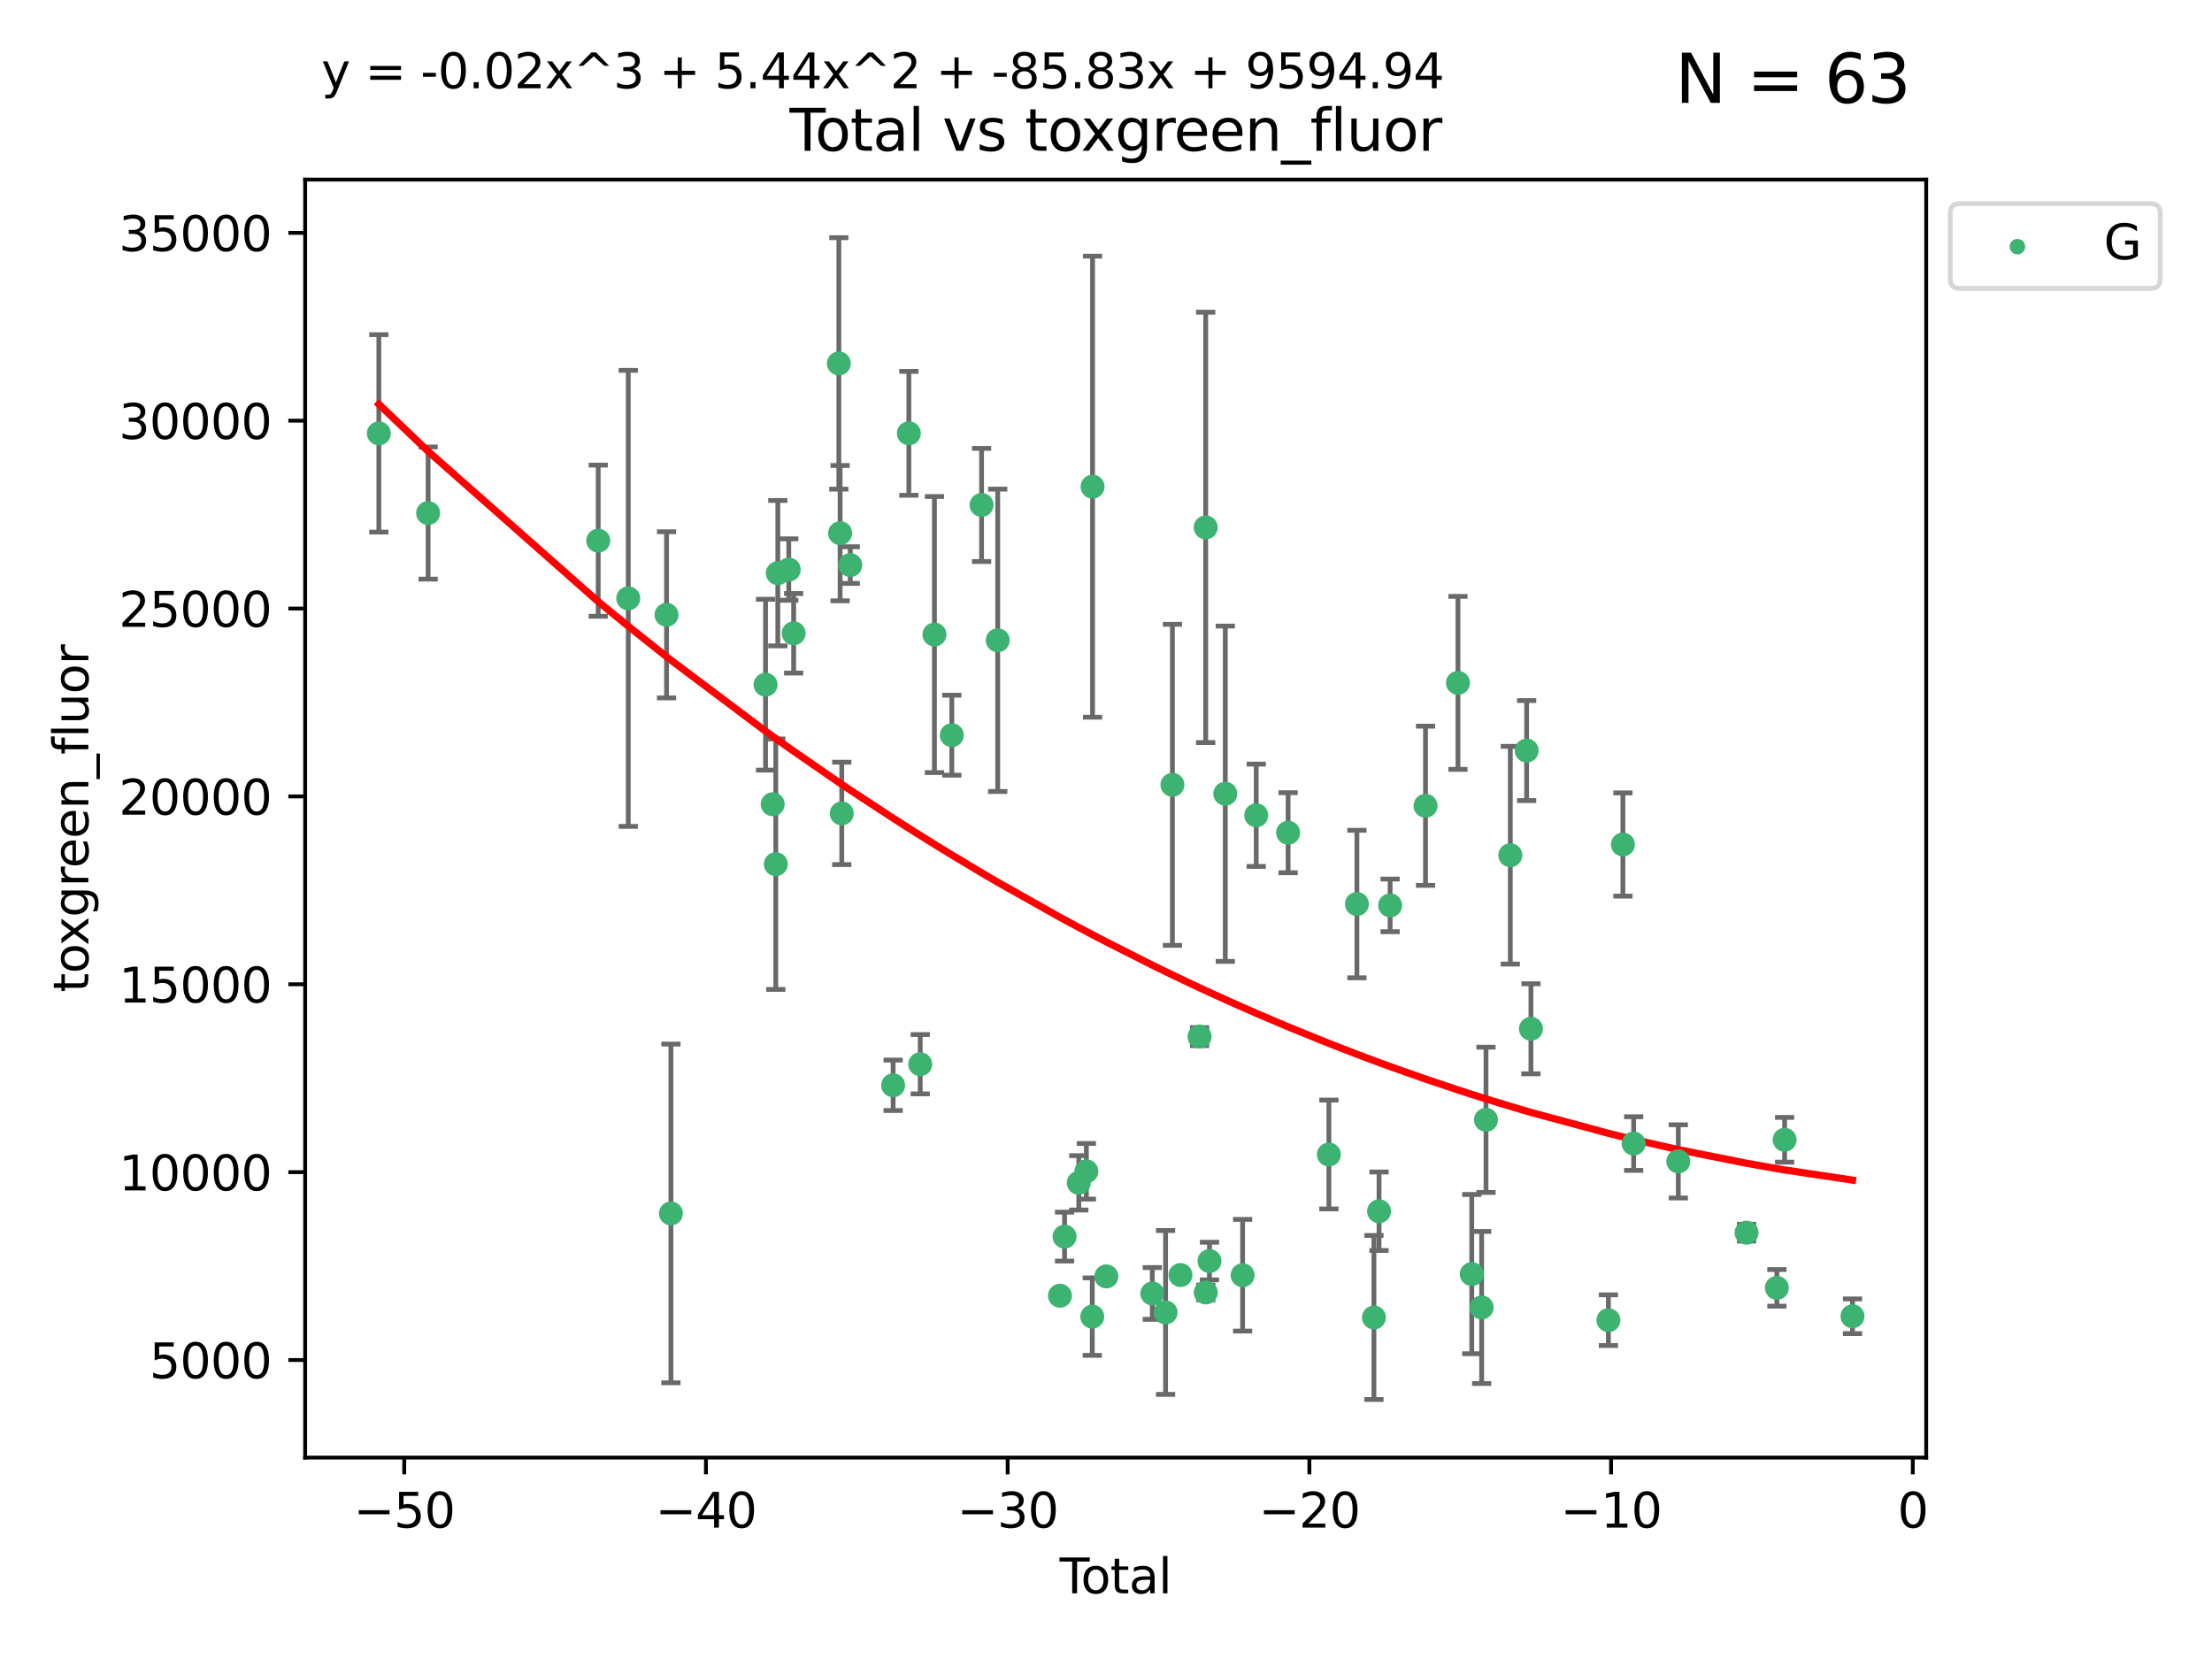 <?xml version="1.0" encoding="utf-8" standalone="no"?>
<!DOCTYPE svg PUBLIC "-//W3C//DTD SVG 1.1//EN"
  "http://www.w3.org/Graphics/SVG/1.1/DTD/svg11.dtd">
<svg xmlns:xlink="http://www.w3.org/1999/xlink" width="460.8pt" height="345.6pt" viewBox="0 0 460.8 345.6" xmlns="http://www.w3.org/2000/svg" version="1.1">
 <defs>
  <style type="text/css">*{stroke-linejoin: round; stroke-linecap: butt}</style>
 </defs>
 <g id="figure_1">
  <g id="patch_1">
   <path d="M 0 345.6 
L 460.8 345.6 
L 460.8 0 
L 0 0 
z
" style="fill: #ffffff"/>
  </g>
  <g id="axes_1">
   <g id="patch_2">
    <path d="M 63.571 303.64 
L 401.26 303.64 
L 401.26 37.411 
L 63.571 37.411 
z
" style="fill: #ffffff"/>
   </g>
   <g id="PathCollection_1">
    <defs>
     <path id="mfc318aa749" d="M 0 1.118 
C 0.297 1.118 0.581 1 0.791 0.791 
C 1 0.581 1.118 0.297 1.118 0 
C 1.118 -0.297 1 -0.581 0.791 -0.791 
C 0.581 -1 0.297 -1.118 0 -1.118 
C -0.297 -1.118 -0.581 -1 -0.791 -0.791 
C -1 -0.581 -1.118 -0.297 -1.118 0 
C -1.118 0.297 -1 0.581 -0.791 0.791 
C -0.581 1 -0.297 1.118 0 1.118 
z
" style="stroke: #3cb371"/>
    </defs>
    <g clip-path="url(#p9ca4745637)">
     <use xlink:href="#mfc318aa749" x="78.921" y="90.279" style="fill: #3cb371; stroke: #3cb371"/>
     <use xlink:href="#mfc318aa749" x="89.183" y="106.875" style="fill: #3cb371; stroke: #3cb371"/>
     <use xlink:href="#mfc318aa749" x="124.62" y="112.633" style="fill: #3cb371; stroke: #3cb371"/>
     <use xlink:href="#mfc318aa749" x="130.877" y="124.65" style="fill: #3cb371; stroke: #3cb371"/>
     <use xlink:href="#mfc318aa749" x="138.855" y="128.075" style="fill: #3cb371; stroke: #3cb371"/>
     <use xlink:href="#mfc318aa749" x="139.767" y="252.782" style="fill: #3cb371; stroke: #3cb371"/>
     <use xlink:href="#mfc318aa749" x="159.48" y="142.632" style="fill: #3cb371; stroke: #3cb371"/>
     <use xlink:href="#mfc318aa749" x="160.961" y="167.541" style="fill: #3cb371; stroke: #3cb371"/>
     <use xlink:href="#mfc318aa749" x="161.613" y="180.023" style="fill: #3cb371; stroke: #3cb371"/>
     <use xlink:href="#mfc318aa749" x="162.033" y="119.403" style="fill: #3cb371; stroke: #3cb371"/>
     <use xlink:href="#mfc318aa749" x="164.316" y="118.65" style="fill: #3cb371; stroke: #3cb371"/>
     <use xlink:href="#mfc318aa749" x="165.332" y="131.929" style="fill: #3cb371; stroke: #3cb371"/>
     <use xlink:href="#mfc318aa749" x="174.746" y="75.706" style="fill: #3cb371; stroke: #3cb371"/>
     <use xlink:href="#mfc318aa749" x="175.011" y="111.067" style="fill: #3cb371; stroke: #3cb371"/>
     <use xlink:href="#mfc318aa749" x="175.355" y="169.443" style="fill: #3cb371; stroke: #3cb371"/>
     <use xlink:href="#mfc318aa749" x="177.126" y="117.716" style="fill: #3cb371; stroke: #3cb371"/>
     <use xlink:href="#mfc318aa749" x="186.057" y="226.088" style="fill: #3cb371; stroke: #3cb371"/>
     <use xlink:href="#mfc318aa749" x="189.332" y="90.27" style="fill: #3cb371; stroke: #3cb371"/>
     <use xlink:href="#mfc318aa749" x="191.7" y="221.694" style="fill: #3cb371; stroke: #3cb371"/>
     <use xlink:href="#mfc318aa749" x="194.662" y="132.186" style="fill: #3cb371; stroke: #3cb371"/>
     <use xlink:href="#mfc318aa749" x="198.283" y="153.153" style="fill: #3cb371; stroke: #3cb371"/>
     <use xlink:href="#mfc318aa749" x="204.481" y="105.19" style="fill: #3cb371; stroke: #3cb371"/>
     <use xlink:href="#mfc318aa749" x="207.843" y="133.385" style="fill: #3cb371; stroke: #3cb371"/>
     <use xlink:href="#mfc318aa749" x="220.809" y="269.919" style="fill: #3cb371; stroke: #3cb371"/>
     <use xlink:href="#mfc318aa749" x="221.769" y="257.608" style="fill: #3cb371; stroke: #3cb371"/>
     <use xlink:href="#mfc318aa749" x="224.733" y="246.404" style="fill: #3cb371; stroke: #3cb371"/>
     <use xlink:href="#mfc318aa749" x="226.309" y="244.002" style="fill: #3cb371; stroke: #3cb371"/>
     <use xlink:href="#mfc318aa749" x="227.542" y="274.274" style="fill: #3cb371; stroke: #3cb371"/>
     <use xlink:href="#mfc318aa749" x="227.602" y="101.383" style="fill: #3cb371; stroke: #3cb371"/>
     <use xlink:href="#mfc318aa749" x="230.47" y="265.901" style="fill: #3cb371; stroke: #3cb371"/>
     <use xlink:href="#mfc318aa749" x="240.045" y="269.452" style="fill: #3cb371; stroke: #3cb371"/>
     <use xlink:href="#mfc318aa749" x="242.81" y="273.408" style="fill: #3cb371; stroke: #3cb371"/>
     <use xlink:href="#mfc318aa749" x="244.237" y="163.493" style="fill: #3cb371; stroke: #3cb371"/>
     <use xlink:href="#mfc318aa749" x="245.913" y="265.614" style="fill: #3cb371; stroke: #3cb371"/>
     <use xlink:href="#mfc318aa749" x="249.894" y="215.944" style="fill: #3cb371; stroke: #3cb371"/>
     <use xlink:href="#mfc318aa749" x="251.167" y="109.866" style="fill: #3cb371; stroke: #3cb371"/>
     <use xlink:href="#mfc318aa749" x="251.182" y="269.245" style="fill: #3cb371; stroke: #3cb371"/>
     <use xlink:href="#mfc318aa749" x="251.956" y="262.702" style="fill: #3cb371; stroke: #3cb371"/>
     <use xlink:href="#mfc318aa749" x="255.253" y="165.348" style="fill: #3cb371; stroke: #3cb371"/>
     <use xlink:href="#mfc318aa749" x="258.855" y="265.654" style="fill: #3cb371; stroke: #3cb371"/>
     <use xlink:href="#mfc318aa749" x="261.695" y="169.836" style="fill: #3cb371; stroke: #3cb371"/>
     <use xlink:href="#mfc318aa749" x="268.337" y="173.475" style="fill: #3cb371; stroke: #3cb371"/>
     <use xlink:href="#mfc318aa749" x="276.833" y="240.504" style="fill: #3cb371; stroke: #3cb371"/>
     <use xlink:href="#mfc318aa749" x="282.671" y="188.327" style="fill: #3cb371; stroke: #3cb371"/>
     <use xlink:href="#mfc318aa749" x="286.217" y="274.454" style="fill: #3cb371; stroke: #3cb371"/>
     <use xlink:href="#mfc318aa749" x="287.279" y="252.324" style="fill: #3cb371; stroke: #3cb371"/>
     <use xlink:href="#mfc318aa749" x="289.587" y="188.607" style="fill: #3cb371; stroke: #3cb371"/>
     <use xlink:href="#mfc318aa749" x="296.964" y="167.857" style="fill: #3cb371; stroke: #3cb371"/>
     <use xlink:href="#mfc318aa749" x="303.718" y="142.256" style="fill: #3cb371; stroke: #3cb371"/>
     <use xlink:href="#mfc318aa749" x="306.595" y="265.417" style="fill: #3cb371; stroke: #3cb371"/>
     <use xlink:href="#mfc318aa749" x="308.655" y="272.367" style="fill: #3cb371; stroke: #3cb371"/>
     <use xlink:href="#mfc318aa749" x="309.559" y="233.275" style="fill: #3cb371; stroke: #3cb371"/>
     <use xlink:href="#mfc318aa749" x="314.625" y="178.156" style="fill: #3cb371; stroke: #3cb371"/>
     <use xlink:href="#mfc318aa749" x="318.025" y="156.356" style="fill: #3cb371; stroke: #3cb371"/>
     <use xlink:href="#mfc318aa749" x="318.922" y="214.314" style="fill: #3cb371; stroke: #3cb371"/>
     <use xlink:href="#mfc318aa749" x="335.06" y="275.015" style="fill: #3cb371; stroke: #3cb371"/>
     <use xlink:href="#mfc318aa749" x="338.082" y="175.925" style="fill: #3cb371; stroke: #3cb371"/>
     <use xlink:href="#mfc318aa749" x="340.322" y="238.222" style="fill: #3cb371; stroke: #3cb371"/>
     <use xlink:href="#mfc318aa749" x="349.621" y="241.937" style="fill: #3cb371; stroke: #3cb371"/>
     <use xlink:href="#mfc318aa749" x="363.84" y="256.788" style="fill: #3cb371; stroke: #3cb371"/>
     <use xlink:href="#mfc318aa749" x="370.156" y="268.283" style="fill: #3cb371; stroke: #3cb371"/>
     <use xlink:href="#mfc318aa749" x="371.768" y="237.436" style="fill: #3cb371; stroke: #3cb371"/>
     <use xlink:href="#mfc318aa749" x="385.911" y="274.203" style="fill: #3cb371; stroke: #3cb371"/>
    </g>
   </g>
   <g id="matplotlib.axis_1">
    <g id="xtick_1">
     <g id="line2d_1">
      <defs>
       <path id="m6e2fc6067b" d="M 0 0 
L 0 3.5 
" style="stroke: #000000; stroke-width: 0.8"/>
      </defs>
      <g>
       <use xlink:href="#m6e2fc6067b" x="84.21" y="303.64" style="stroke: #000000; stroke-width: 0.8"/>
      </g>
     </g>
     <g id="text_1">
      <!-- −50 -->
      <g transform="translate(73.658 318.238)scale(0.1 -0.1)">
       <defs>
        <path id="DejaVuSans-2212" d="M 678 2272 
L 4684 2272 
L 4684 1741 
L 678 1741 
L 678 2272 
z
" transform="scale(0.016)"/>
        <path id="DejaVuSans-35" d="M 691 4666 
L 3169 4666 
L 3169 4134 
L 1269 4134 
L 1269 2991 
Q 1406 3038 1543 3061 
Q 1681 3084 1819 3084 
Q 2600 3084 3056 2656 
Q 3513 2228 3513 1497 
Q 3513 744 3044 326 
Q 2575 -91 1722 -91 
Q 1428 -91 1123 -41 
Q 819 9 494 109 
L 494 744 
Q 775 591 1075 516 
Q 1375 441 1709 441 
Q 2250 441 2565 725 
Q 2881 1009 2881 1497 
Q 2881 1984 2565 2268 
Q 2250 2553 1709 2553 
Q 1456 2553 1204 2497 
Q 953 2441 691 2322 
L 691 4666 
z
" transform="scale(0.016)"/>
        <path id="DejaVuSans-30" d="M 2034 4250 
Q 1547 4250 1301 3770 
Q 1056 3291 1056 2328 
Q 1056 1369 1301 889 
Q 1547 409 2034 409 
Q 2525 409 2770 889 
Q 3016 1369 3016 2328 
Q 3016 3291 2770 3770 
Q 2525 4250 2034 4250 
z
M 2034 4750 
Q 2819 4750 3233 4129 
Q 3647 3509 3647 2328 
Q 3647 1150 3233 529 
Q 2819 -91 2034 -91 
Q 1250 -91 836 529 
Q 422 1150 422 2328 
Q 422 3509 836 4129 
Q 1250 4750 2034 4750 
z
" transform="scale(0.016)"/>
       </defs>
       <use xlink:href="#DejaVuSans-2212"/>
       <use xlink:href="#DejaVuSans-35" x="83.789"/>
       <use xlink:href="#DejaVuSans-30" x="147.412"/>
      </g>
     </g>
    </g>
    <g id="xtick_2">
     <g id="line2d_2">
      <g>
       <use xlink:href="#m6e2fc6067b" x="147.062" y="303.64" style="stroke: #000000; stroke-width: 0.8"/>
      </g>
     </g>
     <g id="text_2">
      <!-- −40 -->
      <g transform="translate(136.51 318.238)scale(0.1 -0.1)">
       <defs>
        <path id="DejaVuSans-34" d="M 2419 4116 
L 825 1625 
L 2419 1625 
L 2419 4116 
z
M 2253 4666 
L 3047 4666 
L 3047 1625 
L 3713 1625 
L 3713 1100 
L 3047 1100 
L 3047 0 
L 2419 0 
L 2419 1100 
L 313 1100 
L 313 1709 
L 2253 4666 
z
" transform="scale(0.016)"/>
       </defs>
       <use xlink:href="#DejaVuSans-2212"/>
       <use xlink:href="#DejaVuSans-34" x="83.789"/>
       <use xlink:href="#DejaVuSans-30" x="147.412"/>
      </g>
     </g>
    </g>
    <g id="xtick_3">
     <g id="line2d_3">
      <g>
       <use xlink:href="#m6e2fc6067b" x="209.914" y="303.64" style="stroke: #000000; stroke-width: 0.8"/>
      </g>
     </g>
     <g id="text_3">
      <!-- −30 -->
      <g transform="translate(199.362 318.238)scale(0.1 -0.1)">
       <defs>
        <path id="DejaVuSans-33" d="M 2597 2516 
Q 3050 2419 3304 2112 
Q 3559 1806 3559 1356 
Q 3559 666 3084 287 
Q 2609 -91 1734 -91 
Q 1441 -91 1130 -33 
Q 819 25 488 141 
L 488 750 
Q 750 597 1062 519 
Q 1375 441 1716 441 
Q 2309 441 2620 675 
Q 2931 909 2931 1356 
Q 2931 1769 2642 2001 
Q 2353 2234 1838 2234 
L 1294 2234 
L 1294 2753 
L 1863 2753 
Q 2328 2753 2575 2939 
Q 2822 3125 2822 3475 
Q 2822 3834 2567 4026 
Q 2313 4219 1838 4219 
Q 1578 4219 1281 4162 
Q 984 4106 628 3988 
L 628 4550 
Q 988 4650 1302 4700 
Q 1616 4750 1894 4750 
Q 2613 4750 3031 4423 
Q 3450 4097 3450 3541 
Q 3450 3153 3228 2886 
Q 3006 2619 2597 2516 
z
" transform="scale(0.016)"/>
       </defs>
       <use xlink:href="#DejaVuSans-2212"/>
       <use xlink:href="#DejaVuSans-33" x="83.789"/>
       <use xlink:href="#DejaVuSans-30" x="147.412"/>
      </g>
     </g>
    </g>
    <g id="xtick_4">
     <g id="line2d_4">
      <g>
       <use xlink:href="#m6e2fc6067b" x="272.766" y="303.64" style="stroke: #000000; stroke-width: 0.8"/>
      </g>
     </g>
     <g id="text_4">
      <!-- −20 -->
      <g transform="translate(262.214 318.238)scale(0.1 -0.1)">
       <defs>
        <path id="DejaVuSans-32" d="M 1228 531 
L 3431 531 
L 3431 0 
L 469 0 
L 469 531 
Q 828 903 1448 1529 
Q 2069 2156 2228 2338 
Q 2531 2678 2651 2914 
Q 2772 3150 2772 3378 
Q 2772 3750 2511 3984 
Q 2250 4219 1831 4219 
Q 1534 4219 1204 4116 
Q 875 4013 500 3803 
L 500 4441 
Q 881 4594 1212 4672 
Q 1544 4750 1819 4750 
Q 2544 4750 2975 4387 
Q 3406 4025 3406 3419 
Q 3406 3131 3298 2873 
Q 3191 2616 2906 2266 
Q 2828 2175 2409 1742 
Q 1991 1309 1228 531 
z
" transform="scale(0.016)"/>
       </defs>
       <use xlink:href="#DejaVuSans-2212"/>
       <use xlink:href="#DejaVuSans-32" x="83.789"/>
       <use xlink:href="#DejaVuSans-30" x="147.412"/>
      </g>
     </g>
    </g>
    <g id="xtick_5">
     <g id="line2d_5">
      <g>
       <use xlink:href="#m6e2fc6067b" x="335.618" y="303.64" style="stroke: #000000; stroke-width: 0.8"/>
      </g>
     </g>
     <g id="text_5">
      <!-- −10 -->
      <g transform="translate(325.066 318.238)scale(0.1 -0.1)">
       <defs>
        <path id="DejaVuSans-31" d="M 794 531 
L 1825 531 
L 1825 4091 
L 703 3866 
L 703 4441 
L 1819 4666 
L 2450 4666 
L 2450 531 
L 3481 531 
L 3481 0 
L 794 0 
L 794 531 
z
" transform="scale(0.016)"/>
       </defs>
       <use xlink:href="#DejaVuSans-2212"/>
       <use xlink:href="#DejaVuSans-31" x="83.789"/>
       <use xlink:href="#DejaVuSans-30" x="147.412"/>
      </g>
     </g>
    </g>
    <g id="xtick_6">
     <g id="line2d_6">
      <g>
       <use xlink:href="#m6e2fc6067b" x="398.47" y="303.64" style="stroke: #000000; stroke-width: 0.8"/>
      </g>
     </g>
     <g id="text_6">
      <!-- 0 -->
      <g transform="translate(395.289 318.238)scale(0.1 -0.1)">
       <use xlink:href="#DejaVuSans-30"/>
      </g>
     </g>
    </g>
    <g id="text_7">
     <!-- Total -->
     <g transform="translate(220.739 331.917)scale(0.1 -0.1)">
      <defs>
       <path id="DejaVuSans-54" d="M -19 4666 
L 3928 4666 
L 3928 4134 
L 2272 4134 
L 2272 0 
L 1638 0 
L 1638 4134 
L -19 4134 
L -19 4666 
z
" transform="scale(0.016)"/>
       <path id="DejaVuSans-6f" d="M 1959 3097 
Q 1497 3097 1228 2736 
Q 959 2375 959 1747 
Q 959 1119 1226 758 
Q 1494 397 1959 397 
Q 2419 397 2687 759 
Q 2956 1122 2956 1747 
Q 2956 2369 2687 2733 
Q 2419 3097 1959 3097 
z
M 1959 3584 
Q 2709 3584 3137 3096 
Q 3566 2609 3566 1747 
Q 3566 888 3137 398 
Q 2709 -91 1959 -91 
Q 1206 -91 779 398 
Q 353 888 353 1747 
Q 353 2609 779 3096 
Q 1206 3584 1959 3584 
z
" transform="scale(0.016)"/>
       <path id="DejaVuSans-74" d="M 1172 4494 
L 1172 3500 
L 2356 3500 
L 2356 3053 
L 1172 3053 
L 1172 1153 
Q 1172 725 1289 603 
Q 1406 481 1766 481 
L 2356 481 
L 2356 0 
L 1766 0 
Q 1100 0 847 248 
Q 594 497 594 1153 
L 594 3053 
L 172 3053 
L 172 3500 
L 594 3500 
L 594 4494 
L 1172 4494 
z
" transform="scale(0.016)"/>
       <path id="DejaVuSans-61" d="M 2194 1759 
Q 1497 1759 1228 1600 
Q 959 1441 959 1056 
Q 959 750 1161 570 
Q 1363 391 1709 391 
Q 2188 391 2477 730 
Q 2766 1069 2766 1631 
L 2766 1759 
L 2194 1759 
z
M 3341 1997 
L 3341 0 
L 2766 0 
L 2766 531 
Q 2569 213 2275 61 
Q 1981 -91 1556 -91 
Q 1019 -91 701 211 
Q 384 513 384 1019 
Q 384 1609 779 1909 
Q 1175 2209 1959 2209 
L 2766 2209 
L 2766 2266 
Q 2766 2663 2505 2880 
Q 2244 3097 1772 3097 
Q 1472 3097 1187 3025 
Q 903 2953 641 2809 
L 641 3341 
Q 956 3463 1253 3523 
Q 1550 3584 1831 3584 
Q 2591 3584 2966 3190 
Q 3341 2797 3341 1997 
z
" transform="scale(0.016)"/>
       <path id="DejaVuSans-6c" d="M 603 4863 
L 1178 4863 
L 1178 0 
L 603 0 
L 603 4863 
z
" transform="scale(0.016)"/>
      </defs>
      <use xlink:href="#DejaVuSans-54"/>
      <use xlink:href="#DejaVuSans-6f" x="44.084"/>
      <use xlink:href="#DejaVuSans-74" x="105.266"/>
      <use xlink:href="#DejaVuSans-61" x="144.475"/>
      <use xlink:href="#DejaVuSans-6c" x="205.754"/>
     </g>
    </g>
   </g>
   <g id="matplotlib.axis_2">
    <g id="ytick_1">
     <g id="line2d_7">
      <defs>
       <path id="m1d8260d470" d="M 0 0 
L -3.5 0 
" style="stroke: #000000; stroke-width: 0.8"/>
      </defs>
      <g>
       <use xlink:href="#m1d8260d470" x="63.571" y="283.315" style="stroke: #000000; stroke-width: 0.8"/>
      </g>
     </g>
     <g id="text_8">
      <!-- 5000 -->
      <g transform="translate(31.121 287.114)scale(0.1 -0.1)">
       <use xlink:href="#DejaVuSans-35"/>
       <use xlink:href="#DejaVuSans-30" x="63.623"/>
       <use xlink:href="#DejaVuSans-30" x="127.246"/>
       <use xlink:href="#DejaVuSans-30" x="190.869"/>
      </g>
     </g>
    </g>
    <g id="ytick_2">
     <g id="line2d_8">
      <g>
       <use xlink:href="#m1d8260d470" x="63.571" y="244.179" style="stroke: #000000; stroke-width: 0.8"/>
      </g>
     </g>
     <g id="text_9">
      <!-- 10000 -->
      <g transform="translate(24.759 247.978)scale(0.1 -0.1)">
       <use xlink:href="#DejaVuSans-31"/>
       <use xlink:href="#DejaVuSans-30" x="63.623"/>
       <use xlink:href="#DejaVuSans-30" x="127.246"/>
       <use xlink:href="#DejaVuSans-30" x="190.869"/>
       <use xlink:href="#DejaVuSans-30" x="254.492"/>
      </g>
     </g>
    </g>
    <g id="ytick_3">
     <g id="line2d_9">
      <g>
       <use xlink:href="#m1d8260d470" x="63.571" y="205.044" style="stroke: #000000; stroke-width: 0.8"/>
      </g>
     </g>
     <g id="text_10">
      <!-- 15000 -->
      <g transform="translate(24.759 208.843)scale(0.1 -0.1)">
       <use xlink:href="#DejaVuSans-31"/>
       <use xlink:href="#DejaVuSans-35" x="63.623"/>
       <use xlink:href="#DejaVuSans-30" x="127.246"/>
       <use xlink:href="#DejaVuSans-30" x="190.869"/>
       <use xlink:href="#DejaVuSans-30" x="254.492"/>
      </g>
     </g>
    </g>
    <g id="ytick_4">
     <g id="line2d_10">
      <g>
       <use xlink:href="#m1d8260d470" x="63.571" y="165.908" style="stroke: #000000; stroke-width: 0.8"/>
      </g>
     </g>
     <g id="text_11">
      <!-- 20000 -->
      <g transform="translate(24.759 169.707)scale(0.1 -0.1)">
       <use xlink:href="#DejaVuSans-32"/>
       <use xlink:href="#DejaVuSans-30" x="63.623"/>
       <use xlink:href="#DejaVuSans-30" x="127.246"/>
       <use xlink:href="#DejaVuSans-30" x="190.869"/>
       <use xlink:href="#DejaVuSans-30" x="254.492"/>
      </g>
     </g>
    </g>
    <g id="ytick_5">
     <g id="line2d_11">
      <g>
       <use xlink:href="#m1d8260d470" x="63.571" y="126.773" style="stroke: #000000; stroke-width: 0.8"/>
      </g>
     </g>
     <g id="text_12">
      <!-- 25000 -->
      <g transform="translate(24.759 130.572)scale(0.1 -0.1)">
       <use xlink:href="#DejaVuSans-32"/>
       <use xlink:href="#DejaVuSans-35" x="63.623"/>
       <use xlink:href="#DejaVuSans-30" x="127.246"/>
       <use xlink:href="#DejaVuSans-30" x="190.869"/>
       <use xlink:href="#DejaVuSans-30" x="254.492"/>
      </g>
     </g>
    </g>
    <g id="ytick_6">
     <g id="line2d_12">
      <g>
       <use xlink:href="#m1d8260d470" x="63.571" y="87.637" style="stroke: #000000; stroke-width: 0.8"/>
      </g>
     </g>
     <g id="text_13">
      <!-- 30000 -->
      <g transform="translate(24.759 91.437)scale(0.1 -0.1)">
       <use xlink:href="#DejaVuSans-33"/>
       <use xlink:href="#DejaVuSans-30" x="63.623"/>
       <use xlink:href="#DejaVuSans-30" x="127.246"/>
       <use xlink:href="#DejaVuSans-30" x="190.869"/>
       <use xlink:href="#DejaVuSans-30" x="254.492"/>
      </g>
     </g>
    </g>
    <g id="ytick_7">
     <g id="line2d_13">
      <g>
       <use xlink:href="#m1d8260d470" x="63.571" y="48.502" style="stroke: #000000; stroke-width: 0.8"/>
      </g>
     </g>
     <g id="text_14">
      <!-- 35000 -->
      <g transform="translate(24.759 52.301)scale(0.1 -0.1)">
       <use xlink:href="#DejaVuSans-33"/>
       <use xlink:href="#DejaVuSans-35" x="63.623"/>
       <use xlink:href="#DejaVuSans-30" x="127.246"/>
       <use xlink:href="#DejaVuSans-30" x="190.869"/>
       <use xlink:href="#DejaVuSans-30" x="254.492"/>
      </g>
     </g>
    </g>
    <g id="text_15">
     <!-- toxgreen_fluor -->
     <g transform="translate(18.401 206.72)rotate(-90)scale(0.1 -0.1)">
      <defs>
       <path id="DejaVuSans-78" d="M 3513 3500 
L 2247 1797 
L 3578 0 
L 2900 0 
L 1881 1375 
L 863 0 
L 184 0 
L 1544 1831 
L 300 3500 
L 978 3500 
L 1906 2253 
L 2834 3500 
L 3513 3500 
z
" transform="scale(0.016)"/>
       <path id="DejaVuSans-67" d="M 2906 1791 
Q 2906 2416 2648 2759 
Q 2391 3103 1925 3103 
Q 1463 3103 1205 2759 
Q 947 2416 947 1791 
Q 947 1169 1205 825 
Q 1463 481 1925 481 
Q 2391 481 2648 825 
Q 2906 1169 2906 1791 
z
M 3481 434 
Q 3481 -459 3084 -895 
Q 2688 -1331 1869 -1331 
Q 1566 -1331 1297 -1286 
Q 1028 -1241 775 -1147 
L 775 -588 
Q 1028 -725 1275 -790 
Q 1522 -856 1778 -856 
Q 2344 -856 2625 -561 
Q 2906 -266 2906 331 
L 2906 616 
Q 2728 306 2450 153 
Q 2172 0 1784 0 
Q 1141 0 747 490 
Q 353 981 353 1791 
Q 353 2603 747 3093 
Q 1141 3584 1784 3584 
Q 2172 3584 2450 3431 
Q 2728 3278 2906 2969 
L 2906 3500 
L 3481 3500 
L 3481 434 
z
" transform="scale(0.016)"/>
       <path id="DejaVuSans-72" d="M 2631 2963 
Q 2534 3019 2420 3045 
Q 2306 3072 2169 3072 
Q 1681 3072 1420 2755 
Q 1159 2438 1159 1844 
L 1159 0 
L 581 0 
L 581 3500 
L 1159 3500 
L 1159 2956 
Q 1341 3275 1631 3429 
Q 1922 3584 2338 3584 
Q 2397 3584 2469 3576 
Q 2541 3569 2628 3553 
L 2631 2963 
z
" transform="scale(0.016)"/>
       <path id="DejaVuSans-65" d="M 3597 1894 
L 3597 1613 
L 953 1613 
Q 991 1019 1311 708 
Q 1631 397 2203 397 
Q 2534 397 2845 478 
Q 3156 559 3463 722 
L 3463 178 
Q 3153 47 2828 -22 
Q 2503 -91 2169 -91 
Q 1331 -91 842 396 
Q 353 884 353 1716 
Q 353 2575 817 3079 
Q 1281 3584 2069 3584 
Q 2775 3584 3186 3129 
Q 3597 2675 3597 1894 
z
M 3022 2063 
Q 3016 2534 2758 2815 
Q 2500 3097 2075 3097 
Q 1594 3097 1305 2825 
Q 1016 2553 972 2059 
L 3022 2063 
z
" transform="scale(0.016)"/>
       <path id="DejaVuSans-6e" d="M 3513 2113 
L 3513 0 
L 2938 0 
L 2938 2094 
Q 2938 2591 2744 2837 
Q 2550 3084 2163 3084 
Q 1697 3084 1428 2787 
Q 1159 2491 1159 1978 
L 1159 0 
L 581 0 
L 581 3500 
L 1159 3500 
L 1159 2956 
Q 1366 3272 1645 3428 
Q 1925 3584 2291 3584 
Q 2894 3584 3203 3211 
Q 3513 2838 3513 2113 
z
" transform="scale(0.016)"/>
       <path id="DejaVuSans-5f" d="M 3263 -1063 
L 3263 -1509 
L -63 -1509 
L -63 -1063 
L 3263 -1063 
z
" transform="scale(0.016)"/>
       <path id="DejaVuSans-66" d="M 2375 4863 
L 2375 4384 
L 1825 4384 
Q 1516 4384 1395 4259 
Q 1275 4134 1275 3809 
L 1275 3500 
L 2222 3500 
L 2222 3053 
L 1275 3053 
L 1275 0 
L 697 0 
L 697 3053 
L 147 3053 
L 147 3500 
L 697 3500 
L 697 3744 
Q 697 4328 969 4595 
Q 1241 4863 1831 4863 
L 2375 4863 
z
" transform="scale(0.016)"/>
       <path id="DejaVuSans-75" d="M 544 1381 
L 544 3500 
L 1119 3500 
L 1119 1403 
Q 1119 906 1312 657 
Q 1506 409 1894 409 
Q 2359 409 2629 706 
Q 2900 1003 2900 1516 
L 2900 3500 
L 3475 3500 
L 3475 0 
L 2900 0 
L 2900 538 
Q 2691 219 2414 64 
Q 2138 -91 1772 -91 
Q 1169 -91 856 284 
Q 544 659 544 1381 
z
M 1991 3584 
L 1991 3584 
z
" transform="scale(0.016)"/>
      </defs>
      <use xlink:href="#DejaVuSans-74"/>
      <use xlink:href="#DejaVuSans-6f" x="39.209"/>
      <use xlink:href="#DejaVuSans-78" x="97.266"/>
      <use xlink:href="#DejaVuSans-67" x="156.445"/>
      <use xlink:href="#DejaVuSans-72" x="219.922"/>
      <use xlink:href="#DejaVuSans-65" x="258.785"/>
      <use xlink:href="#DejaVuSans-65" x="320.309"/>
      <use xlink:href="#DejaVuSans-6e" x="381.832"/>
      <use xlink:href="#DejaVuSans-5f" x="445.211"/>
      <use xlink:href="#DejaVuSans-66" x="495.211"/>
      <use xlink:href="#DejaVuSans-6c" x="530.416"/>
      <use xlink:href="#DejaVuSans-75" x="558.199"/>
      <use xlink:href="#DejaVuSans-6f" x="621.578"/>
      <use xlink:href="#DejaVuSans-72" x="682.76"/>
     </g>
    </g>
   </g>
   <g id="LineCollection_1">
    <path d="M 78.921 110.842 
L 78.921 69.715 
" clip-path="url(#p9ca4745637)" style="fill: none; stroke: #696969"/>
    <path d="M 89.183 120.641 
L 89.183 93.109 
" clip-path="url(#p9ca4745637)" style="fill: none; stroke: #696969"/>
    <path d="M 124.62 128.376 
L 124.62 96.89 
" clip-path="url(#p9ca4745637)" style="fill: none; stroke: #696969"/>
    <path d="M 130.877 172.147 
L 130.877 77.152 
" clip-path="url(#p9ca4745637)" style="fill: none; stroke: #696969"/>
    <path d="M 138.855 145.385 
L 138.855 110.766 
" clip-path="url(#p9ca4745637)" style="fill: none; stroke: #696969"/>
    <path d="M 139.767 288.058 
L 139.767 217.505 
" clip-path="url(#p9ca4745637)" style="fill: none; stroke: #696969"/>
    <path d="M 159.48 160.426 
L 159.48 124.838 
" clip-path="url(#p9ca4745637)" style="fill: none; stroke: #696969"/>
    <path d="M 160.961 168.075 
L 160.961 167.006 
" clip-path="url(#p9ca4745637)" style="fill: none; stroke: #696969"/>
    <path d="M 161.613 206.115 
L 161.613 153.93 
" clip-path="url(#p9ca4745637)" style="fill: none; stroke: #696969"/>
    <path d="M 162.033 134.545 
L 162.033 104.261 
" clip-path="url(#p9ca4745637)" style="fill: none; stroke: #696969"/>
    <path d="M 164.316 125.049 
L 164.316 112.252 
" clip-path="url(#p9ca4745637)" style="fill: none; stroke: #696969"/>
    <path d="M 165.332 140.215 
L 165.332 123.643 
" clip-path="url(#p9ca4745637)" style="fill: none; stroke: #696969"/>
    <path d="M 174.746 101.899 
L 174.746 49.513 
" clip-path="url(#p9ca4745637)" style="fill: none; stroke: #696969"/>
    <path d="M 175.011 125.163 
L 175.011 96.971 
" clip-path="url(#p9ca4745637)" style="fill: none; stroke: #696969"/>
    <path d="M 175.355 180.107 
L 175.355 158.778 
" clip-path="url(#p9ca4745637)" style="fill: none; stroke: #696969"/>
    <path d="M 177.126 121.533 
L 177.126 113.899 
" clip-path="url(#p9ca4745637)" style="fill: none; stroke: #696969"/>
    <path d="M 186.057 231.343 
L 186.057 220.834 
" clip-path="url(#p9ca4745637)" style="fill: none; stroke: #696969"/>
    <path d="M 189.332 103.177 
L 189.332 77.364 
" clip-path="url(#p9ca4745637)" style="fill: none; stroke: #696969"/>
    <path d="M 191.7 227.876 
L 191.7 215.513 
" clip-path="url(#p9ca4745637)" style="fill: none; stroke: #696969"/>
    <path d="M 194.662 160.939 
L 194.662 103.433 
" clip-path="url(#p9ca4745637)" style="fill: none; stroke: #696969"/>
    <path d="M 198.283 161.481 
L 198.283 144.824 
" clip-path="url(#p9ca4745637)" style="fill: none; stroke: #696969"/>
    <path d="M 204.481 116.972 
L 204.481 93.408 
" clip-path="url(#p9ca4745637)" style="fill: none; stroke: #696969"/>
    <path d="M 207.843 164.88 
L 207.843 101.89 
" clip-path="url(#p9ca4745637)" style="fill: none; stroke: #696969"/>
    <path d="M 220.809 270.892 
L 220.809 268.945 
" clip-path="url(#p9ca4745637)" style="fill: none; stroke: #696969"/>
    <path d="M 221.769 262.7 
L 221.769 252.516 
" clip-path="url(#p9ca4745637)" style="fill: none; stroke: #696969"/>
    <path d="M 224.733 252.068 
L 224.733 240.74 
" clip-path="url(#p9ca4745637)" style="fill: none; stroke: #696969"/>
    <path d="M 226.309 249.797 
L 226.309 238.207 
" clip-path="url(#p9ca4745637)" style="fill: none; stroke: #696969"/>
    <path d="M 227.542 282.344 
L 227.542 266.204 
" clip-path="url(#p9ca4745637)" style="fill: none; stroke: #696969"/>
    <path d="M 227.602 149.407 
L 227.602 53.358 
" clip-path="url(#p9ca4745637)" style="fill: none; stroke: #696969"/>
    <path d="M 230.47 266.441 
L 230.47 265.361 
" clip-path="url(#p9ca4745637)" style="fill: none; stroke: #696969"/>
    <path d="M 240.045 274.845 
L 240.045 264.058 
" clip-path="url(#p9ca4745637)" style="fill: none; stroke: #696969"/>
    <path d="M 242.81 290.476 
L 242.81 256.339 
" clip-path="url(#p9ca4745637)" style="fill: none; stroke: #696969"/>
    <path d="M 244.237 196.937 
L 244.237 130.05 
" clip-path="url(#p9ca4745637)" style="fill: none; stroke: #696969"/>
    <path d="M 245.913 266.333 
L 245.913 264.895 
" clip-path="url(#p9ca4745637)" style="fill: none; stroke: #696969"/>
    <path d="M 249.894 217.822 
L 249.894 214.066 
" clip-path="url(#p9ca4745637)" style="fill: none; stroke: #696969"/>
    <path d="M 251.167 154.693 
L 251.167 65.039 
" clip-path="url(#p9ca4745637)" style="fill: none; stroke: #696969"/>
    <path d="M 251.182 270.788 
L 251.182 267.702 
" clip-path="url(#p9ca4745637)" style="fill: none; stroke: #696969"/>
    <path d="M 251.956 266.621 
L 251.956 258.782 
" clip-path="url(#p9ca4745637)" style="fill: none; stroke: #696969"/>
    <path d="M 255.253 200.278 
L 255.253 130.417 
" clip-path="url(#p9ca4745637)" style="fill: none; stroke: #696969"/>
    <path d="M 258.855 277.287 
L 258.855 254.022 
" clip-path="url(#p9ca4745637)" style="fill: none; stroke: #696969"/>
    <path d="M 261.695 180.493 
L 261.695 159.179 
" clip-path="url(#p9ca4745637)" style="fill: none; stroke: #696969"/>
    <path d="M 268.337 181.815 
L 268.337 165.134 
" clip-path="url(#p9ca4745637)" style="fill: none; stroke: #696969"/>
    <path d="M 276.833 251.835 
L 276.833 229.173 
" clip-path="url(#p9ca4745637)" style="fill: none; stroke: #696969"/>
    <path d="M 282.671 203.699 
L 282.671 172.956 
" clip-path="url(#p9ca4745637)" style="fill: none; stroke: #696969"/>
    <path d="M 286.217 291.539 
L 286.217 257.37 
" clip-path="url(#p9ca4745637)" style="fill: none; stroke: #696969"/>
    <path d="M 287.279 260.497 
L 287.279 244.151 
" clip-path="url(#p9ca4745637)" style="fill: none; stroke: #696969"/>
    <path d="M 289.587 194.089 
L 289.587 183.124 
" clip-path="url(#p9ca4745637)" style="fill: none; stroke: #696969"/>
    <path d="M 296.964 184.436 
L 296.964 151.279 
" clip-path="url(#p9ca4745637)" style="fill: none; stroke: #696969"/>
    <path d="M 303.718 160.271 
L 303.718 124.241 
" clip-path="url(#p9ca4745637)" style="fill: none; stroke: #696969"/>
    <path d="M 306.595 282 
L 306.595 248.833 
" clip-path="url(#p9ca4745637)" style="fill: none; stroke: #696969"/>
    <path d="M 308.655 288.206 
L 308.655 256.527 
" clip-path="url(#p9ca4745637)" style="fill: none; stroke: #696969"/>
    <path d="M 309.559 248.41 
L 309.559 218.14 
" clip-path="url(#p9ca4745637)" style="fill: none; stroke: #696969"/>
    <path d="M 314.625 200.835 
L 314.625 155.477 
" clip-path="url(#p9ca4745637)" style="fill: none; stroke: #696969"/>
    <path d="M 318.025 166.771 
L 318.025 145.941 
" clip-path="url(#p9ca4745637)" style="fill: none; stroke: #696969"/>
    <path d="M 318.922 223.693 
L 318.922 204.934 
" clip-path="url(#p9ca4745637)" style="fill: none; stroke: #696969"/>
    <path d="M 335.06 280.292 
L 335.06 269.738 
" clip-path="url(#p9ca4745637)" style="fill: none; stroke: #696969"/>
    <path d="M 338.082 186.677 
L 338.082 165.174 
" clip-path="url(#p9ca4745637)" style="fill: none; stroke: #696969"/>
    <path d="M 340.322 243.809 
L 340.322 232.636 
" clip-path="url(#p9ca4745637)" style="fill: none; stroke: #696969"/>
    <path d="M 349.621 249.561 
L 349.621 234.314 
" clip-path="url(#p9ca4745637)" style="fill: none; stroke: #696969"/>
    <path d="M 363.84 258.537 
L 363.84 255.039 
" clip-path="url(#p9ca4745637)" style="fill: none; stroke: #696969"/>
    <path d="M 370.156 272.1 
L 370.156 264.467 
" clip-path="url(#p9ca4745637)" style="fill: none; stroke: #696969"/>
    <path d="M 371.768 242.097 
L 371.768 232.776 
" clip-path="url(#p9ca4745637)" style="fill: none; stroke: #696969"/>
    <path d="M 385.911 277.818 
L 385.911 270.588 
" clip-path="url(#p9ca4745637)" style="fill: none; stroke: #696969"/>
   </g>
   <g id="line2d_14">
    <defs>
     <path id="m353ec7b12a" d="M 2 0 
L -2 -0 
" style="stroke: #696969"/>
    </defs>
    <g clip-path="url(#p9ca4745637)">
     <use xlink:href="#m353ec7b12a" x="78.921" y="110.842" style="fill: #696969; stroke: #696969"/>
     <use xlink:href="#m353ec7b12a" x="89.183" y="120.641" style="fill: #696969; stroke: #696969"/>
     <use xlink:href="#m353ec7b12a" x="124.62" y="128.376" style="fill: #696969; stroke: #696969"/>
     <use xlink:href="#m353ec7b12a" x="130.877" y="172.147" style="fill: #696969; stroke: #696969"/>
     <use xlink:href="#m353ec7b12a" x="138.855" y="145.385" style="fill: #696969; stroke: #696969"/>
     <use xlink:href="#m353ec7b12a" x="139.767" y="288.058" style="fill: #696969; stroke: #696969"/>
     <use xlink:href="#m353ec7b12a" x="159.48" y="160.426" style="fill: #696969; stroke: #696969"/>
     <use xlink:href="#m353ec7b12a" x="160.961" y="168.075" style="fill: #696969; stroke: #696969"/>
     <use xlink:href="#m353ec7b12a" x="161.613" y="206.115" style="fill: #696969; stroke: #696969"/>
     <use xlink:href="#m353ec7b12a" x="162.033" y="134.545" style="fill: #696969; stroke: #696969"/>
     <use xlink:href="#m353ec7b12a" x="164.316" y="125.049" style="fill: #696969; stroke: #696969"/>
     <use xlink:href="#m353ec7b12a" x="165.332" y="140.215" style="fill: #696969; stroke: #696969"/>
     <use xlink:href="#m353ec7b12a" x="174.746" y="101.899" style="fill: #696969; stroke: #696969"/>
     <use xlink:href="#m353ec7b12a" x="175.011" y="125.163" style="fill: #696969; stroke: #696969"/>
     <use xlink:href="#m353ec7b12a" x="175.355" y="180.107" style="fill: #696969; stroke: #696969"/>
     <use xlink:href="#m353ec7b12a" x="177.126" y="121.533" style="fill: #696969; stroke: #696969"/>
     <use xlink:href="#m353ec7b12a" x="186.057" y="231.343" style="fill: #696969; stroke: #696969"/>
     <use xlink:href="#m353ec7b12a" x="189.332" y="103.177" style="fill: #696969; stroke: #696969"/>
     <use xlink:href="#m353ec7b12a" x="191.7" y="227.876" style="fill: #696969; stroke: #696969"/>
     <use xlink:href="#m353ec7b12a" x="194.662" y="160.939" style="fill: #696969; stroke: #696969"/>
     <use xlink:href="#m353ec7b12a" x="198.283" y="161.481" style="fill: #696969; stroke: #696969"/>
     <use xlink:href="#m353ec7b12a" x="204.481" y="116.972" style="fill: #696969; stroke: #696969"/>
     <use xlink:href="#m353ec7b12a" x="207.843" y="164.88" style="fill: #696969; stroke: #696969"/>
     <use xlink:href="#m353ec7b12a" x="220.809" y="270.892" style="fill: #696969; stroke: #696969"/>
     <use xlink:href="#m353ec7b12a" x="221.769" y="262.7" style="fill: #696969; stroke: #696969"/>
     <use xlink:href="#m353ec7b12a" x="224.733" y="252.068" style="fill: #696969; stroke: #696969"/>
     <use xlink:href="#m353ec7b12a" x="226.309" y="249.797" style="fill: #696969; stroke: #696969"/>
     <use xlink:href="#m353ec7b12a" x="227.542" y="282.344" style="fill: #696969; stroke: #696969"/>
     <use xlink:href="#m353ec7b12a" x="227.602" y="149.407" style="fill: #696969; stroke: #696969"/>
     <use xlink:href="#m353ec7b12a" x="230.47" y="266.441" style="fill: #696969; stroke: #696969"/>
     <use xlink:href="#m353ec7b12a" x="240.045" y="274.845" style="fill: #696969; stroke: #696969"/>
     <use xlink:href="#m353ec7b12a" x="242.81" y="290.476" style="fill: #696969; stroke: #696969"/>
     <use xlink:href="#m353ec7b12a" x="244.237" y="196.937" style="fill: #696969; stroke: #696969"/>
     <use xlink:href="#m353ec7b12a" x="245.913" y="266.333" style="fill: #696969; stroke: #696969"/>
     <use xlink:href="#m353ec7b12a" x="249.894" y="217.822" style="fill: #696969; stroke: #696969"/>
     <use xlink:href="#m353ec7b12a" x="251.167" y="154.693" style="fill: #696969; stroke: #696969"/>
     <use xlink:href="#m353ec7b12a" x="251.182" y="270.788" style="fill: #696969; stroke: #696969"/>
     <use xlink:href="#m353ec7b12a" x="251.956" y="266.621" style="fill: #696969; stroke: #696969"/>
     <use xlink:href="#m353ec7b12a" x="255.253" y="200.278" style="fill: #696969; stroke: #696969"/>
     <use xlink:href="#m353ec7b12a" x="258.855" y="277.287" style="fill: #696969; stroke: #696969"/>
     <use xlink:href="#m353ec7b12a" x="261.695" y="180.493" style="fill: #696969; stroke: #696969"/>
     <use xlink:href="#m353ec7b12a" x="268.337" y="181.815" style="fill: #696969; stroke: #696969"/>
     <use xlink:href="#m353ec7b12a" x="276.833" y="251.835" style="fill: #696969; stroke: #696969"/>
     <use xlink:href="#m353ec7b12a" x="282.671" y="203.699" style="fill: #696969; stroke: #696969"/>
     <use xlink:href="#m353ec7b12a" x="286.217" y="291.539" style="fill: #696969; stroke: #696969"/>
     <use xlink:href="#m353ec7b12a" x="287.279" y="260.497" style="fill: #696969; stroke: #696969"/>
     <use xlink:href="#m353ec7b12a" x="289.587" y="194.089" style="fill: #696969; stroke: #696969"/>
     <use xlink:href="#m353ec7b12a" x="296.964" y="184.436" style="fill: #696969; stroke: #696969"/>
     <use xlink:href="#m353ec7b12a" x="303.718" y="160.271" style="fill: #696969; stroke: #696969"/>
     <use xlink:href="#m353ec7b12a" x="306.595" y="282" style="fill: #696969; stroke: #696969"/>
     <use xlink:href="#m353ec7b12a" x="308.655" y="288.206" style="fill: #696969; stroke: #696969"/>
     <use xlink:href="#m353ec7b12a" x="309.559" y="248.41" style="fill: #696969; stroke: #696969"/>
     <use xlink:href="#m353ec7b12a" x="314.625" y="200.835" style="fill: #696969; stroke: #696969"/>
     <use xlink:href="#m353ec7b12a" x="318.025" y="166.771" style="fill: #696969; stroke: #696969"/>
     <use xlink:href="#m353ec7b12a" x="318.922" y="223.693" style="fill: #696969; stroke: #696969"/>
     <use xlink:href="#m353ec7b12a" x="335.06" y="280.292" style="fill: #696969; stroke: #696969"/>
     <use xlink:href="#m353ec7b12a" x="338.082" y="186.677" style="fill: #696969; stroke: #696969"/>
     <use xlink:href="#m353ec7b12a" x="340.322" y="243.809" style="fill: #696969; stroke: #696969"/>
     <use xlink:href="#m353ec7b12a" x="349.621" y="249.561" style="fill: #696969; stroke: #696969"/>
     <use xlink:href="#m353ec7b12a" x="363.84" y="258.537" style="fill: #696969; stroke: #696969"/>
     <use xlink:href="#m353ec7b12a" x="370.156" y="272.1" style="fill: #696969; stroke: #696969"/>
     <use xlink:href="#m353ec7b12a" x="371.768" y="242.097" style="fill: #696969; stroke: #696969"/>
     <use xlink:href="#m353ec7b12a" x="385.911" y="277.818" style="fill: #696969; stroke: #696969"/>
    </g>
   </g>
   <g id="line2d_15">
    <g clip-path="url(#p9ca4745637)">
     <use xlink:href="#m353ec7b12a" x="78.921" y="69.715" style="fill: #696969; stroke: #696969"/>
     <use xlink:href="#m353ec7b12a" x="89.183" y="93.109" style="fill: #696969; stroke: #696969"/>
     <use xlink:href="#m353ec7b12a" x="124.62" y="96.89" style="fill: #696969; stroke: #696969"/>
     <use xlink:href="#m353ec7b12a" x="130.877" y="77.152" style="fill: #696969; stroke: #696969"/>
     <use xlink:href="#m353ec7b12a" x="138.855" y="110.766" style="fill: #696969; stroke: #696969"/>
     <use xlink:href="#m353ec7b12a" x="139.767" y="217.505" style="fill: #696969; stroke: #696969"/>
     <use xlink:href="#m353ec7b12a" x="159.48" y="124.838" style="fill: #696969; stroke: #696969"/>
     <use xlink:href="#m353ec7b12a" x="160.961" y="167.006" style="fill: #696969; stroke: #696969"/>
     <use xlink:href="#m353ec7b12a" x="161.613" y="153.93" style="fill: #696969; stroke: #696969"/>
     <use xlink:href="#m353ec7b12a" x="162.033" y="104.261" style="fill: #696969; stroke: #696969"/>
     <use xlink:href="#m353ec7b12a" x="164.316" y="112.252" style="fill: #696969; stroke: #696969"/>
     <use xlink:href="#m353ec7b12a" x="165.332" y="123.643" style="fill: #696969; stroke: #696969"/>
     <use xlink:href="#m353ec7b12a" x="174.746" y="49.513" style="fill: #696969; stroke: #696969"/>
     <use xlink:href="#m353ec7b12a" x="175.011" y="96.971" style="fill: #696969; stroke: #696969"/>
     <use xlink:href="#m353ec7b12a" x="175.355" y="158.778" style="fill: #696969; stroke: #696969"/>
     <use xlink:href="#m353ec7b12a" x="177.126" y="113.899" style="fill: #696969; stroke: #696969"/>
     <use xlink:href="#m353ec7b12a" x="186.057" y="220.834" style="fill: #696969; stroke: #696969"/>
     <use xlink:href="#m353ec7b12a" x="189.332" y="77.364" style="fill: #696969; stroke: #696969"/>
     <use xlink:href="#m353ec7b12a" x="191.7" y="215.513" style="fill: #696969; stroke: #696969"/>
     <use xlink:href="#m353ec7b12a" x="194.662" y="103.433" style="fill: #696969; stroke: #696969"/>
     <use xlink:href="#m353ec7b12a" x="198.283" y="144.824" style="fill: #696969; stroke: #696969"/>
     <use xlink:href="#m353ec7b12a" x="204.481" y="93.408" style="fill: #696969; stroke: #696969"/>
     <use xlink:href="#m353ec7b12a" x="207.843" y="101.89" style="fill: #696969; stroke: #696969"/>
     <use xlink:href="#m353ec7b12a" x="220.809" y="268.945" style="fill: #696969; stroke: #696969"/>
     <use xlink:href="#m353ec7b12a" x="221.769" y="252.516" style="fill: #696969; stroke: #696969"/>
     <use xlink:href="#m353ec7b12a" x="224.733" y="240.74" style="fill: #696969; stroke: #696969"/>
     <use xlink:href="#m353ec7b12a" x="226.309" y="238.207" style="fill: #696969; stroke: #696969"/>
     <use xlink:href="#m353ec7b12a" x="227.542" y="266.204" style="fill: #696969; stroke: #696969"/>
     <use xlink:href="#m353ec7b12a" x="227.602" y="53.358" style="fill: #696969; stroke: #696969"/>
     <use xlink:href="#m353ec7b12a" x="230.47" y="265.361" style="fill: #696969; stroke: #696969"/>
     <use xlink:href="#m353ec7b12a" x="240.045" y="264.058" style="fill: #696969; stroke: #696969"/>
     <use xlink:href="#m353ec7b12a" x="242.81" y="256.339" style="fill: #696969; stroke: #696969"/>
     <use xlink:href="#m353ec7b12a" x="244.237" y="130.05" style="fill: #696969; stroke: #696969"/>
     <use xlink:href="#m353ec7b12a" x="245.913" y="264.895" style="fill: #696969; stroke: #696969"/>
     <use xlink:href="#m353ec7b12a" x="249.894" y="214.066" style="fill: #696969; stroke: #696969"/>
     <use xlink:href="#m353ec7b12a" x="251.167" y="65.039" style="fill: #696969; stroke: #696969"/>
     <use xlink:href="#m353ec7b12a" x="251.182" y="267.702" style="fill: #696969; stroke: #696969"/>
     <use xlink:href="#m353ec7b12a" x="251.956" y="258.782" style="fill: #696969; stroke: #696969"/>
     <use xlink:href="#m353ec7b12a" x="255.253" y="130.417" style="fill: #696969; stroke: #696969"/>
     <use xlink:href="#m353ec7b12a" x="258.855" y="254.022" style="fill: #696969; stroke: #696969"/>
     <use xlink:href="#m353ec7b12a" x="261.695" y="159.179" style="fill: #696969; stroke: #696969"/>
     <use xlink:href="#m353ec7b12a" x="268.337" y="165.134" style="fill: #696969; stroke: #696969"/>
     <use xlink:href="#m353ec7b12a" x="276.833" y="229.173" style="fill: #696969; stroke: #696969"/>
     <use xlink:href="#m353ec7b12a" x="282.671" y="172.956" style="fill: #696969; stroke: #696969"/>
     <use xlink:href="#m353ec7b12a" x="286.217" y="257.37" style="fill: #696969; stroke: #696969"/>
     <use xlink:href="#m353ec7b12a" x="287.279" y="244.151" style="fill: #696969; stroke: #696969"/>
     <use xlink:href="#m353ec7b12a" x="289.587" y="183.124" style="fill: #696969; stroke: #696969"/>
     <use xlink:href="#m353ec7b12a" x="296.964" y="151.279" style="fill: #696969; stroke: #696969"/>
     <use xlink:href="#m353ec7b12a" x="303.718" y="124.241" style="fill: #696969; stroke: #696969"/>
     <use xlink:href="#m353ec7b12a" x="306.595" y="248.833" style="fill: #696969; stroke: #696969"/>
     <use xlink:href="#m353ec7b12a" x="308.655" y="256.527" style="fill: #696969; stroke: #696969"/>
     <use xlink:href="#m353ec7b12a" x="309.559" y="218.14" style="fill: #696969; stroke: #696969"/>
     <use xlink:href="#m353ec7b12a" x="314.625" y="155.477" style="fill: #696969; stroke: #696969"/>
     <use xlink:href="#m353ec7b12a" x="318.025" y="145.941" style="fill: #696969; stroke: #696969"/>
     <use xlink:href="#m353ec7b12a" x="318.922" y="204.934" style="fill: #696969; stroke: #696969"/>
     <use xlink:href="#m353ec7b12a" x="335.06" y="269.738" style="fill: #696969; stroke: #696969"/>
     <use xlink:href="#m353ec7b12a" x="338.082" y="165.174" style="fill: #696969; stroke: #696969"/>
     <use xlink:href="#m353ec7b12a" x="340.322" y="232.636" style="fill: #696969; stroke: #696969"/>
     <use xlink:href="#m353ec7b12a" x="349.621" y="234.314" style="fill: #696969; stroke: #696969"/>
     <use xlink:href="#m353ec7b12a" x="363.84" y="255.039" style="fill: #696969; stroke: #696969"/>
     <use xlink:href="#m353ec7b12a" x="370.156" y="264.467" style="fill: #696969; stroke: #696969"/>
     <use xlink:href="#m353ec7b12a" x="371.768" y="232.776" style="fill: #696969; stroke: #696969"/>
     <use xlink:href="#m353ec7b12a" x="385.911" y="270.588" style="fill: #696969; stroke: #696969"/>
    </g>
   </g>
   <g id="line2d_16">
    <path d="M 78.921 84.203 
L 89.183 94.021 
L 124.62 125.331 
L 130.877 130.449 
L 138.855 136.799 
L 139.767 137.513 
L 159.48 152.32 
L 160.961 153.386 
L 161.613 153.852 
L 162.033 154.152 
L 164.316 155.775 
L 165.332 156.491 
L 174.746 162.988 
L 175.011 163.167 
L 175.355 163.399 
L 177.126 164.589 
L 186.057 170.451 
L 189.332 172.542 
L 191.7 174.035 
L 194.662 175.88 
L 198.283 178.1 
L 204.481 181.816 
L 207.843 183.785 
L 220.809 191.083 
L 221.769 191.605 
L 224.733 193.2 
L 226.309 194.038 
L 227.542 194.689 
L 227.602 194.72 
L 230.47 196.218 
L 240.045 201.054 
L 242.81 202.405 
L 244.237 203.094 
L 245.913 203.895 
L 249.894 205.77 
L 251.167 206.361 
L 251.182 206.368 
L 251.956 206.725 
L 255.253 208.227 
L 258.855 209.836 
L 261.695 211.08 
L 268.337 213.906 
L 276.833 217.355 
L 282.671 219.616 
L 286.217 220.947 
L 287.279 221.34 
L 289.587 222.183 
L 296.964 224.786 
L 303.718 227.05 
L 306.595 227.98 
L 308.655 228.633 
L 309.559 228.917 
L 314.625 230.467 
L 318.025 231.473 
L 318.922 231.733 
L 335.06 236.089 
L 338.082 236.836 
L 340.322 237.375 
L 349.621 239.488 
L 363.84 242.331 
L 370.156 243.446 
L 371.768 243.716 
L 385.911 245.836 
" clip-path="url(#p9ca4745637)" style="fill: none; stroke: #ff0000; stroke-width: 1.5; stroke-linecap: square"/>
   </g>
   <g id="line2d_17">
    <defs>
     <path id="m7a0068672d" d="M 0 2 
C 0.53 2 1.039 1.789 1.414 1.414 
C 1.789 1.039 2 0.53 2 0 
C 2 -0.53 1.789 -1.039 1.414 -1.414 
C 1.039 -1.789 0.53 -2 0 -2 
C -0.53 -2 -1.039 -1.789 -1.414 -1.414 
C -1.789 -1.039 -2 -0.53 -2 0 
C -2 0.53 -1.789 1.039 -1.414 1.414 
C -1.039 1.789 -0.53 2 0 2 
z
" style="stroke: #3cb371"/>
    </defs>
    <g clip-path="url(#p9ca4745637)">
     <use xlink:href="#m7a0068672d" x="78.921" y="90.279" style="fill: #3cb371; stroke: #3cb371"/>
     <use xlink:href="#m7a0068672d" x="89.183" y="106.875" style="fill: #3cb371; stroke: #3cb371"/>
     <use xlink:href="#m7a0068672d" x="124.62" y="112.633" style="fill: #3cb371; stroke: #3cb371"/>
     <use xlink:href="#m7a0068672d" x="130.877" y="124.65" style="fill: #3cb371; stroke: #3cb371"/>
     <use xlink:href="#m7a0068672d" x="138.855" y="128.075" style="fill: #3cb371; stroke: #3cb371"/>
     <use xlink:href="#m7a0068672d" x="139.767" y="252.782" style="fill: #3cb371; stroke: #3cb371"/>
     <use xlink:href="#m7a0068672d" x="159.48" y="142.632" style="fill: #3cb371; stroke: #3cb371"/>
     <use xlink:href="#m7a0068672d" x="160.961" y="167.541" style="fill: #3cb371; stroke: #3cb371"/>
     <use xlink:href="#m7a0068672d" x="161.613" y="180.023" style="fill: #3cb371; stroke: #3cb371"/>
     <use xlink:href="#m7a0068672d" x="162.033" y="119.403" style="fill: #3cb371; stroke: #3cb371"/>
     <use xlink:href="#m7a0068672d" x="164.316" y="118.65" style="fill: #3cb371; stroke: #3cb371"/>
     <use xlink:href="#m7a0068672d" x="165.332" y="131.929" style="fill: #3cb371; stroke: #3cb371"/>
     <use xlink:href="#m7a0068672d" x="174.746" y="75.706" style="fill: #3cb371; stroke: #3cb371"/>
     <use xlink:href="#m7a0068672d" x="175.011" y="111.067" style="fill: #3cb371; stroke: #3cb371"/>
     <use xlink:href="#m7a0068672d" x="175.355" y="169.443" style="fill: #3cb371; stroke: #3cb371"/>
     <use xlink:href="#m7a0068672d" x="177.126" y="117.716" style="fill: #3cb371; stroke: #3cb371"/>
     <use xlink:href="#m7a0068672d" x="186.057" y="226.088" style="fill: #3cb371; stroke: #3cb371"/>
     <use xlink:href="#m7a0068672d" x="189.332" y="90.27" style="fill: #3cb371; stroke: #3cb371"/>
     <use xlink:href="#m7a0068672d" x="191.7" y="221.694" style="fill: #3cb371; stroke: #3cb371"/>
     <use xlink:href="#m7a0068672d" x="194.662" y="132.186" style="fill: #3cb371; stroke: #3cb371"/>
     <use xlink:href="#m7a0068672d" x="198.283" y="153.153" style="fill: #3cb371; stroke: #3cb371"/>
     <use xlink:href="#m7a0068672d" x="204.481" y="105.19" style="fill: #3cb371; stroke: #3cb371"/>
     <use xlink:href="#m7a0068672d" x="207.843" y="133.385" style="fill: #3cb371; stroke: #3cb371"/>
     <use xlink:href="#m7a0068672d" x="220.809" y="269.919" style="fill: #3cb371; stroke: #3cb371"/>
     <use xlink:href="#m7a0068672d" x="221.769" y="257.608" style="fill: #3cb371; stroke: #3cb371"/>
     <use xlink:href="#m7a0068672d" x="224.733" y="246.404" style="fill: #3cb371; stroke: #3cb371"/>
     <use xlink:href="#m7a0068672d" x="226.309" y="244.002" style="fill: #3cb371; stroke: #3cb371"/>
     <use xlink:href="#m7a0068672d" x="227.542" y="274.274" style="fill: #3cb371; stroke: #3cb371"/>
     <use xlink:href="#m7a0068672d" x="227.602" y="101.383" style="fill: #3cb371; stroke: #3cb371"/>
     <use xlink:href="#m7a0068672d" x="230.47" y="265.901" style="fill: #3cb371; stroke: #3cb371"/>
     <use xlink:href="#m7a0068672d" x="240.045" y="269.452" style="fill: #3cb371; stroke: #3cb371"/>
     <use xlink:href="#m7a0068672d" x="242.81" y="273.408" style="fill: #3cb371; stroke: #3cb371"/>
     <use xlink:href="#m7a0068672d" x="244.237" y="163.493" style="fill: #3cb371; stroke: #3cb371"/>
     <use xlink:href="#m7a0068672d" x="245.913" y="265.614" style="fill: #3cb371; stroke: #3cb371"/>
     <use xlink:href="#m7a0068672d" x="249.894" y="215.944" style="fill: #3cb371; stroke: #3cb371"/>
     <use xlink:href="#m7a0068672d" x="251.167" y="109.866" style="fill: #3cb371; stroke: #3cb371"/>
     <use xlink:href="#m7a0068672d" x="251.182" y="269.245" style="fill: #3cb371; stroke: #3cb371"/>
     <use xlink:href="#m7a0068672d" x="251.956" y="262.702" style="fill: #3cb371; stroke: #3cb371"/>
     <use xlink:href="#m7a0068672d" x="255.253" y="165.348" style="fill: #3cb371; stroke: #3cb371"/>
     <use xlink:href="#m7a0068672d" x="258.855" y="265.654" style="fill: #3cb371; stroke: #3cb371"/>
     <use xlink:href="#m7a0068672d" x="261.695" y="169.836" style="fill: #3cb371; stroke: #3cb371"/>
     <use xlink:href="#m7a0068672d" x="268.337" y="173.475" style="fill: #3cb371; stroke: #3cb371"/>
     <use xlink:href="#m7a0068672d" x="276.833" y="240.504" style="fill: #3cb371; stroke: #3cb371"/>
     <use xlink:href="#m7a0068672d" x="282.671" y="188.327" style="fill: #3cb371; stroke: #3cb371"/>
     <use xlink:href="#m7a0068672d" x="286.217" y="274.454" style="fill: #3cb371; stroke: #3cb371"/>
     <use xlink:href="#m7a0068672d" x="287.279" y="252.324" style="fill: #3cb371; stroke: #3cb371"/>
     <use xlink:href="#m7a0068672d" x="289.587" y="188.607" style="fill: #3cb371; stroke: #3cb371"/>
     <use xlink:href="#m7a0068672d" x="296.964" y="167.857" style="fill: #3cb371; stroke: #3cb371"/>
     <use xlink:href="#m7a0068672d" x="303.718" y="142.256" style="fill: #3cb371; stroke: #3cb371"/>
     <use xlink:href="#m7a0068672d" x="306.595" y="265.417" style="fill: #3cb371; stroke: #3cb371"/>
     <use xlink:href="#m7a0068672d" x="308.655" y="272.367" style="fill: #3cb371; stroke: #3cb371"/>
     <use xlink:href="#m7a0068672d" x="309.559" y="233.275" style="fill: #3cb371; stroke: #3cb371"/>
     <use xlink:href="#m7a0068672d" x="314.625" y="178.156" style="fill: #3cb371; stroke: #3cb371"/>
     <use xlink:href="#m7a0068672d" x="318.025" y="156.356" style="fill: #3cb371; stroke: #3cb371"/>
     <use xlink:href="#m7a0068672d" x="318.922" y="214.314" style="fill: #3cb371; stroke: #3cb371"/>
     <use xlink:href="#m7a0068672d" x="335.06" y="275.015" style="fill: #3cb371; stroke: #3cb371"/>
     <use xlink:href="#m7a0068672d" x="338.082" y="175.925" style="fill: #3cb371; stroke: #3cb371"/>
     <use xlink:href="#m7a0068672d" x="340.322" y="238.222" style="fill: #3cb371; stroke: #3cb371"/>
     <use xlink:href="#m7a0068672d" x="349.621" y="241.937" style="fill: #3cb371; stroke: #3cb371"/>
     <use xlink:href="#m7a0068672d" x="363.84" y="256.788" style="fill: #3cb371; stroke: #3cb371"/>
     <use xlink:href="#m7a0068672d" x="370.156" y="268.283" style="fill: #3cb371; stroke: #3cb371"/>
     <use xlink:href="#m7a0068672d" x="371.768" y="237.436" style="fill: #3cb371; stroke: #3cb371"/>
     <use xlink:href="#m7a0068672d" x="385.911" y="274.203" style="fill: #3cb371; stroke: #3cb371"/>
    </g>
   </g>
   <g id="patch_3">
    <path d="M 63.571 303.64 
L 63.571 37.411 
" style="fill: none; stroke: #000000; stroke-width: 0.8; stroke-linejoin: miter; stroke-linecap: square"/>
   </g>
   <g id="patch_4">
    <path d="M 401.26 303.64 
L 401.26 37.411 
" style="fill: none; stroke: #000000; stroke-width: 0.8; stroke-linejoin: miter; stroke-linecap: square"/>
   </g>
   <g id="patch_5">
    <path d="M 63.571 303.64 
L 401.26 303.64 
" style="fill: none; stroke: #000000; stroke-width: 0.8; stroke-linejoin: miter; stroke-linecap: square"/>
   </g>
   <g id="patch_6">
    <path d="M 63.571 37.411 
L 401.26 37.411 
" style="fill: none; stroke: #000000; stroke-width: 0.8; stroke-linejoin: miter; stroke-linecap: square"/>
   </g>
   <g id="text_16">
    <!-- N = 63 -->
    <g transform="translate(348.964 21.426)scale(0.14 -0.14)">
     <defs>
      <path id="DejaVuSans-4e" d="M 628 4666 
L 1478 4666 
L 3547 763 
L 3547 4666 
L 4159 4666 
L 4159 0 
L 3309 0 
L 1241 3903 
L 1241 0 
L 628 0 
L 628 4666 
z
" transform="scale(0.016)"/>
      <path id="DejaVuSans-20" transform="scale(0.016)"/>
      <path id="DejaVuSans-3d" d="M 678 2906 
L 4684 2906 
L 4684 2381 
L 678 2381 
L 678 2906 
z
M 678 1631 
L 4684 1631 
L 4684 1100 
L 678 1100 
L 678 1631 
z
" transform="scale(0.016)"/>
      <path id="DejaVuSans-36" d="M 2113 2584 
Q 1688 2584 1439 2293 
Q 1191 2003 1191 1497 
Q 1191 994 1439 701 
Q 1688 409 2113 409 
Q 2538 409 2786 701 
Q 3034 994 3034 1497 
Q 3034 2003 2786 2293 
Q 2538 2584 2113 2584 
z
M 3366 4563 
L 3366 3988 
Q 3128 4100 2886 4159 
Q 2644 4219 2406 4219 
Q 1781 4219 1451 3797 
Q 1122 3375 1075 2522 
Q 1259 2794 1537 2939 
Q 1816 3084 2150 3084 
Q 2853 3084 3261 2657 
Q 3669 2231 3669 1497 
Q 3669 778 3244 343 
Q 2819 -91 2113 -91 
Q 1303 -91 875 529 
Q 447 1150 447 2328 
Q 447 3434 972 4092 
Q 1497 4750 2381 4750 
Q 2619 4750 2861 4703 
Q 3103 4656 3366 4563 
z
" transform="scale(0.016)"/>
     </defs>
     <use xlink:href="#DejaVuSans-4e"/>
     <use xlink:href="#DejaVuSans-20" x="74.805"/>
     <use xlink:href="#DejaVuSans-3d" x="106.592"/>
     <use xlink:href="#DejaVuSans-20" x="190.381"/>
     <use xlink:href="#DejaVuSans-36" x="222.168"/>
     <use xlink:href="#DejaVuSans-33" x="285.791"/>
    </g>
   </g>
   <g id="text_17">
    <!-- y = -0.02x^3 + 5.44x^2 + -85.83x + 9594.94 -->
    <g transform="translate(66.948 18.387)scale(0.1 -0.1)">
     <defs>
      <path id="DejaVuSans-79" d="M 2059 -325 
Q 1816 -950 1584 -1140 
Q 1353 -1331 966 -1331 
L 506 -1331 
L 506 -850 
L 844 -850 
Q 1081 -850 1212 -737 
Q 1344 -625 1503 -206 
L 1606 56 
L 191 3500 
L 800 3500 
L 1894 763 
L 2988 3500 
L 3597 3500 
L 2059 -325 
z
" transform="scale(0.016)"/>
      <path id="DejaVuSans-2d" d="M 313 2009 
L 1997 2009 
L 1997 1497 
L 313 1497 
L 313 2009 
z
" transform="scale(0.016)"/>
      <path id="DejaVuSans-2e" d="M 684 794 
L 1344 794 
L 1344 0 
L 684 0 
L 684 794 
z
" transform="scale(0.016)"/>
      <path id="DejaVuSans-5e" d="M 2988 4666 
L 4684 2925 
L 4056 2925 
L 2681 4159 
L 1306 2925 
L 678 2925 
L 2375 4666 
L 2988 4666 
z
" transform="scale(0.016)"/>
      <path id="DejaVuSans-2b" d="M 2944 4013 
L 2944 2272 
L 4684 2272 
L 4684 1741 
L 2944 1741 
L 2944 0 
L 2419 0 
L 2419 1741 
L 678 1741 
L 678 2272 
L 2419 2272 
L 2419 4013 
L 2944 4013 
z
" transform="scale(0.016)"/>
      <path id="DejaVuSans-38" d="M 2034 2216 
Q 1584 2216 1326 1975 
Q 1069 1734 1069 1313 
Q 1069 891 1326 650 
Q 1584 409 2034 409 
Q 2484 409 2743 651 
Q 3003 894 3003 1313 
Q 3003 1734 2745 1975 
Q 2488 2216 2034 2216 
z
M 1403 2484 
Q 997 2584 770 2862 
Q 544 3141 544 3541 
Q 544 4100 942 4425 
Q 1341 4750 2034 4750 
Q 2731 4750 3128 4425 
Q 3525 4100 3525 3541 
Q 3525 3141 3298 2862 
Q 3072 2584 2669 2484 
Q 3125 2378 3379 2068 
Q 3634 1759 3634 1313 
Q 3634 634 3220 271 
Q 2806 -91 2034 -91 
Q 1263 -91 848 271 
Q 434 634 434 1313 
Q 434 1759 690 2068 
Q 947 2378 1403 2484 
z
M 1172 3481 
Q 1172 3119 1398 2916 
Q 1625 2713 2034 2713 
Q 2441 2713 2670 2916 
Q 2900 3119 2900 3481 
Q 2900 3844 2670 4047 
Q 2441 4250 2034 4250 
Q 1625 4250 1398 4047 
Q 1172 3844 1172 3481 
z
" transform="scale(0.016)"/>
      <path id="DejaVuSans-39" d="M 703 97 
L 703 672 
Q 941 559 1184 500 
Q 1428 441 1663 441 
Q 2288 441 2617 861 
Q 2947 1281 2994 2138 
Q 2813 1869 2534 1725 
Q 2256 1581 1919 1581 
Q 1219 1581 811 2004 
Q 403 2428 403 3163 
Q 403 3881 828 4315 
Q 1253 4750 1959 4750 
Q 2769 4750 3195 4129 
Q 3622 3509 3622 2328 
Q 3622 1225 3098 567 
Q 2575 -91 1691 -91 
Q 1453 -91 1209 -44 
Q 966 3 703 97 
z
M 1959 2075 
Q 2384 2075 2632 2365 
Q 2881 2656 2881 3163 
Q 2881 3666 2632 3958 
Q 2384 4250 1959 4250 
Q 1534 4250 1286 3958 
Q 1038 3666 1038 3163 
Q 1038 2656 1286 2365 
Q 1534 2075 1959 2075 
z
" transform="scale(0.016)"/>
     </defs>
     <use xlink:href="#DejaVuSans-79"/>
     <use xlink:href="#DejaVuSans-20" x="59.18"/>
     <use xlink:href="#DejaVuSans-3d" x="90.967"/>
     <use xlink:href="#DejaVuSans-20" x="174.756"/>
     <use xlink:href="#DejaVuSans-2d" x="206.543"/>
     <use xlink:href="#DejaVuSans-30" x="242.627"/>
     <use xlink:href="#DejaVuSans-2e" x="306.25"/>
     <use xlink:href="#DejaVuSans-30" x="338.037"/>
     <use xlink:href="#DejaVuSans-32" x="401.66"/>
     <use xlink:href="#DejaVuSans-78" x="465.283"/>
     <use xlink:href="#DejaVuSans-5e" x="524.463"/>
     <use xlink:href="#DejaVuSans-33" x="608.252"/>
     <use xlink:href="#DejaVuSans-20" x="671.875"/>
     <use xlink:href="#DejaVuSans-2b" x="703.662"/>
     <use xlink:href="#DejaVuSans-20" x="787.451"/>
     <use xlink:href="#DejaVuSans-35" x="819.238"/>
     <use xlink:href="#DejaVuSans-2e" x="882.861"/>
     <use xlink:href="#DejaVuSans-34" x="914.648"/>
     <use xlink:href="#DejaVuSans-34" x="978.271"/>
     <use xlink:href="#DejaVuSans-78" x="1041.895"/>
     <use xlink:href="#DejaVuSans-5e" x="1101.074"/>
     <use xlink:href="#DejaVuSans-32" x="1184.863"/>
     <use xlink:href="#DejaVuSans-20" x="1248.486"/>
     <use xlink:href="#DejaVuSans-2b" x="1280.273"/>
     <use xlink:href="#DejaVuSans-20" x="1364.062"/>
     <use xlink:href="#DejaVuSans-2d" x="1395.85"/>
     <use xlink:href="#DejaVuSans-38" x="1431.934"/>
     <use xlink:href="#DejaVuSans-35" x="1495.557"/>
     <use xlink:href="#DejaVuSans-2e" x="1559.18"/>
     <use xlink:href="#DejaVuSans-38" x="1590.967"/>
     <use xlink:href="#DejaVuSans-33" x="1654.59"/>
     <use xlink:href="#DejaVuSans-78" x="1718.213"/>
     <use xlink:href="#DejaVuSans-20" x="1777.393"/>
     <use xlink:href="#DejaVuSans-2b" x="1809.18"/>
     <use xlink:href="#DejaVuSans-20" x="1892.969"/>
     <use xlink:href="#DejaVuSans-39" x="1924.756"/>
     <use xlink:href="#DejaVuSans-35" x="1988.379"/>
     <use xlink:href="#DejaVuSans-39" x="2052.002"/>
     <use xlink:href="#DejaVuSans-34" x="2115.625"/>
     <use xlink:href="#DejaVuSans-2e" x="2179.248"/>
     <use xlink:href="#DejaVuSans-39" x="2211.035"/>
     <use xlink:href="#DejaVuSans-34" x="2274.658"/>
    </g>
   </g>
   <g id="text_18">
    <!-- Total vs toxgreen_fluor -->
    <g transform="translate(164.48 31.411)scale(0.12 -0.12)">
     <defs>
      <path id="DejaVuSans-76" d="M 191 3500 
L 800 3500 
L 1894 563 
L 2988 3500 
L 3597 3500 
L 2284 0 
L 1503 0 
L 191 3500 
z
" transform="scale(0.016)"/>
      <path id="DejaVuSans-73" d="M 2834 3397 
L 2834 2853 
Q 2591 2978 2328 3040 
Q 2066 3103 1784 3103 
Q 1356 3103 1142 2972 
Q 928 2841 928 2578 
Q 928 2378 1081 2264 
Q 1234 2150 1697 2047 
L 1894 2003 
Q 2506 1872 2764 1633 
Q 3022 1394 3022 966 
Q 3022 478 2636 193 
Q 2250 -91 1575 -91 
Q 1294 -91 989 -36 
Q 684 19 347 128 
L 347 722 
Q 666 556 975 473 
Q 1284 391 1588 391 
Q 1994 391 2212 530 
Q 2431 669 2431 922 
Q 2431 1156 2273 1281 
Q 2116 1406 1581 1522 
L 1381 1569 
Q 847 1681 609 1914 
Q 372 2147 372 2553 
Q 372 3047 722 3315 
Q 1072 3584 1716 3584 
Q 2034 3584 2315 3537 
Q 2597 3491 2834 3397 
z
" transform="scale(0.016)"/>
     </defs>
     <use xlink:href="#DejaVuSans-54"/>
     <use xlink:href="#DejaVuSans-6f" x="44.084"/>
     <use xlink:href="#DejaVuSans-74" x="105.266"/>
     <use xlink:href="#DejaVuSans-61" x="144.475"/>
     <use xlink:href="#DejaVuSans-6c" x="205.754"/>
     <use xlink:href="#DejaVuSans-20" x="233.537"/>
     <use xlink:href="#DejaVuSans-76" x="265.324"/>
     <use xlink:href="#DejaVuSans-73" x="324.504"/>
     <use xlink:href="#DejaVuSans-20" x="376.604"/>
     <use xlink:href="#DejaVuSans-74" x="408.391"/>
     <use xlink:href="#DejaVuSans-6f" x="447.6"/>
     <use xlink:href="#DejaVuSans-78" x="505.656"/>
     <use xlink:href="#DejaVuSans-67" x="564.836"/>
     <use xlink:href="#DejaVuSans-72" x="628.312"/>
     <use xlink:href="#DejaVuSans-65" x="667.176"/>
     <use xlink:href="#DejaVuSans-65" x="728.699"/>
     <use xlink:href="#DejaVuSans-6e" x="790.223"/>
     <use xlink:href="#DejaVuSans-5f" x="853.602"/>
     <use xlink:href="#DejaVuSans-66" x="903.602"/>
     <use xlink:href="#DejaVuSans-6c" x="938.807"/>
     <use xlink:href="#DejaVuSans-75" x="966.59"/>
     <use xlink:href="#DejaVuSans-6f" x="1029.969"/>
     <use xlink:href="#DejaVuSans-72" x="1091.15"/>
    </g>
   </g>
   <g id="legend_1">
    <g id="patch_7">
     <path d="M 408.26 60.089 
L 448.008 60.089 
Q 450.008 60.089 450.008 58.089 
L 450.008 44.411 
Q 450.008 42.411 448.008 42.411 
L 408.26 42.411 
Q 406.26 42.411 406.26 44.411 
L 406.26 58.089 
Q 406.26 60.089 408.26 60.089 
z
" style="fill: #ffffff; opacity: 0.8; stroke: #cccccc; stroke-linejoin: miter"/>
    </g>
    <g id="PathCollection_2">
     <g>
      <use xlink:href="#mfc318aa749" x="420.26" y="51.385" style="fill: #3cb371; stroke: #3cb371"/>
     </g>
    </g>
    <g id="text_19">
     <!-- G -->
     <g transform="translate(438.26 54.01)scale(0.1 -0.1)">
      <defs>
       <path id="DejaVuSans-47" d="M 3809 666 
L 3809 1919 
L 2778 1919 
L 2778 2438 
L 4434 2438 
L 4434 434 
Q 4069 175 3628 42 
Q 3188 -91 2688 -91 
Q 1594 -91 976 548 
Q 359 1188 359 2328 
Q 359 3472 976 4111 
Q 1594 4750 2688 4750 
Q 3144 4750 3555 4637 
Q 3966 4525 4313 4306 
L 4313 3634 
Q 3963 3931 3569 4081 
Q 3175 4231 2741 4231 
Q 1884 4231 1454 3753 
Q 1025 3275 1025 2328 
Q 1025 1384 1454 906 
Q 1884 428 2741 428 
Q 3075 428 3337 486 
Q 3600 544 3809 666 
z
" transform="scale(0.016)"/>
      </defs>
      <use xlink:href="#DejaVuSans-47"/>
     </g>
    </g>
   </g>
  </g>
 </g>
 <defs>
  <clipPath id="p9ca4745637">
   <rect x="63.571" y="37.411" width="337.689" height="266.229"/>
  </clipPath>
 </defs>
</svg>
